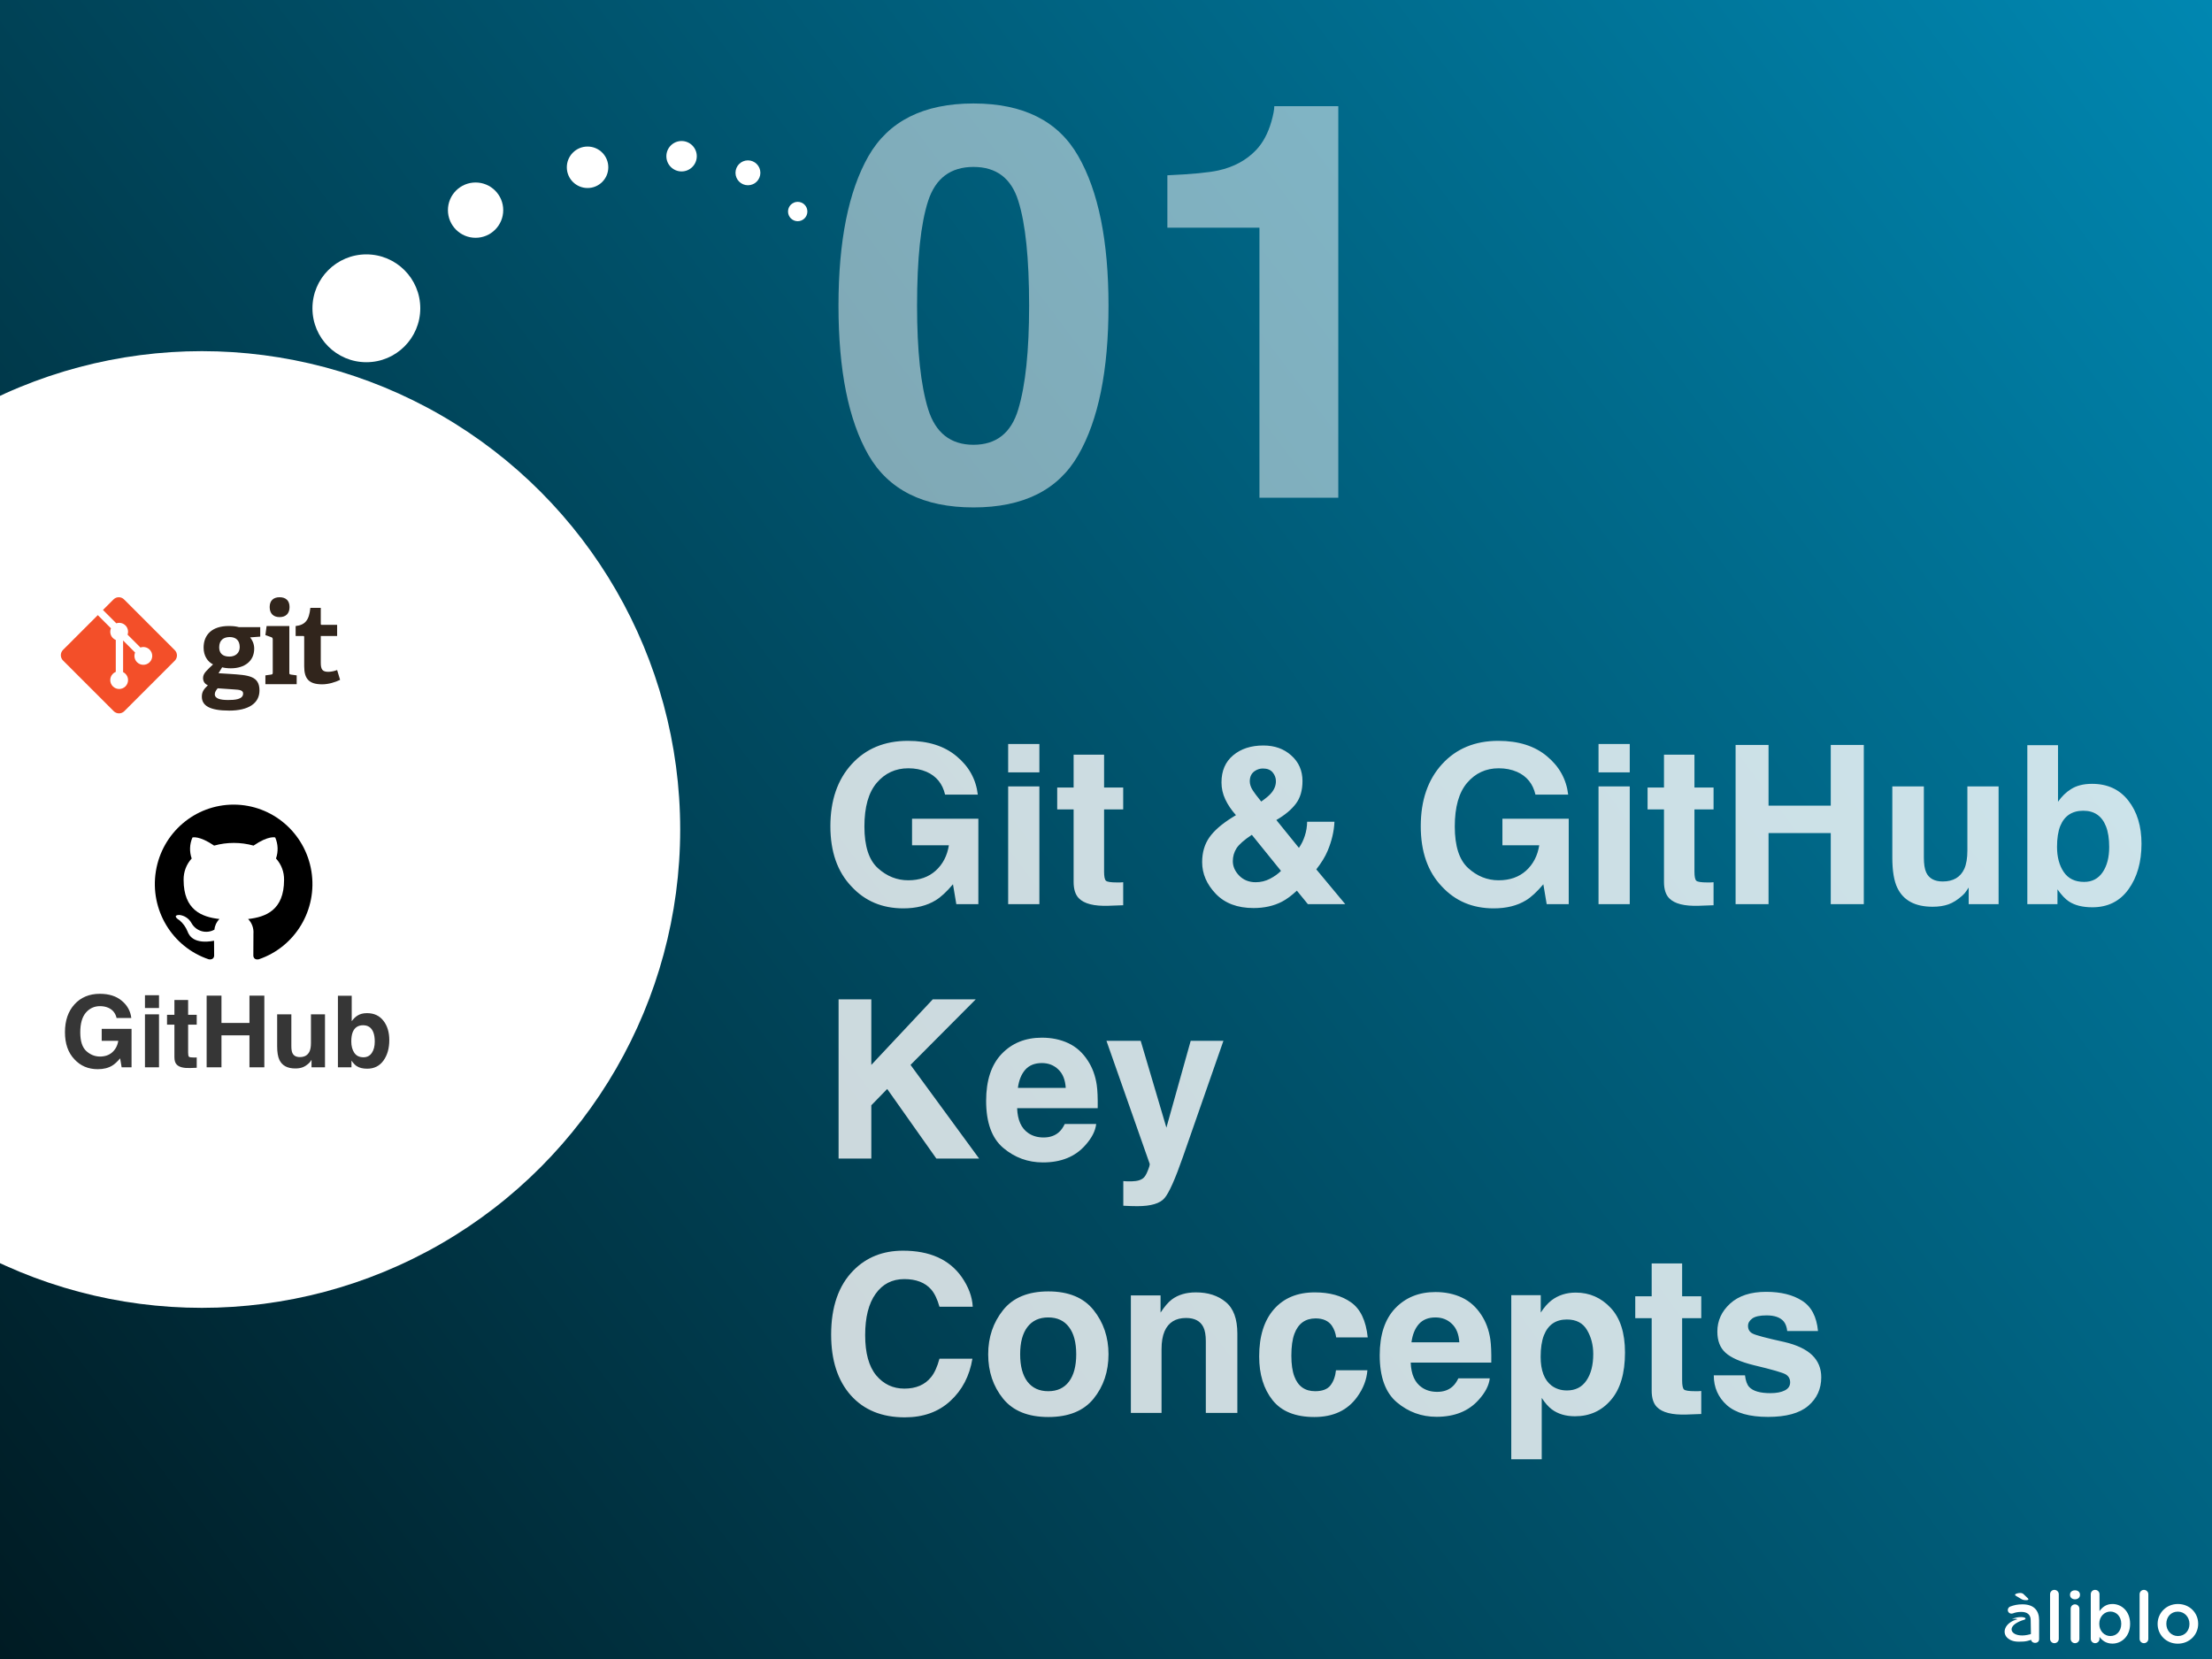 <svg width="800" height="600" viewBox="0 0 800 600" fill="none" xmlns="http://www.w3.org/2000/svg">
<rect x="0" y="0" width="800" height="600" fill="#333333" stroke="none"/>
<g clip-path="url(#clip0_5189_12353)">
<rect width="800" height="600" fill="url(#paint0_linear_5189_12353)"/>
<path d="M341.805 287.391C340.893 283.458 338.667 280.711 335.125 279.148C333.146 278.289 330.945 277.859 328.523 277.859C323.888 277.859 320.073 279.617 317.078 283.133C314.109 286.622 312.625 291.883 312.625 298.914C312.625 305.997 314.24 311.01 317.469 313.953C320.698 316.896 324.37 318.367 328.484 318.367C332.521 318.367 335.828 317.208 338.406 314.891C340.984 312.547 342.573 309.487 343.172 305.711H329.852V296.102H353.836V327H345.867L344.656 319.812C342.339 322.547 340.255 324.474 338.406 325.594C335.229 327.547 331.323 328.523 326.688 328.523C319.057 328.523 312.807 325.88 307.938 320.594C302.859 315.281 300.32 308.016 300.32 298.797C300.32 289.474 302.885 282 308.016 276.375C313.146 270.75 319.93 267.938 328.367 267.938C335.685 267.938 341.557 269.799 345.984 273.523C350.438 277.221 352.99 281.844 353.641 287.391H341.805ZM375.906 279.344H364.617V269.07H375.906V279.344ZM364.617 284.422H375.906V327H364.617V284.422ZM382.352 292.742V284.812H388.289V272.938H399.305V284.812H406.219V292.742H399.305V315.242C399.305 316.987 399.526 318.081 399.969 318.523C400.411 318.94 401.766 319.148 404.031 319.148C404.37 319.148 404.721 319.148 405.086 319.148C405.477 319.122 405.854 319.096 406.219 319.07V327.391L400.945 327.586C395.685 327.768 392.091 326.857 390.164 324.852C388.914 323.576 388.289 321.609 388.289 318.953V292.742H382.352ZM434.773 311.805C434.773 308.341 435.633 305.372 437.352 302.898C439.07 300.424 441.883 297.977 445.789 295.555L447 294.812C445.333 292.938 444.044 291.023 443.133 289.07C442.221 287.117 441.766 285.086 441.766 282.977C441.766 278.784 443.172 275.516 445.984 273.172C448.797 270.802 452.443 269.617 456.922 269.617C461.01 269.617 464.383 270.828 467.039 273.25C469.721 275.646 471.062 278.719 471.062 282.469C471.062 285.854 470.255 288.602 468.641 290.711C467.052 292.82 464.708 294.773 461.609 296.57L469.773 306.648C470.711 305.294 471.427 303.823 471.922 302.234C472.443 300.646 472.716 298.966 472.742 297.195H482.625C482.469 300.685 481.635 304.214 480.125 307.781C479.292 309.786 477.938 312 476.062 314.422L486.531 327H473.016L469.031 322.117C467.104 323.914 465.307 325.242 463.641 326.102C460.672 327.638 457.247 328.406 453.367 328.406C447.534 328.406 442.977 326.688 439.695 323.25C436.414 319.812 434.773 315.997 434.773 311.805ZM452 282.586C452 283.628 452.365 284.721 453.094 285.867C453.562 286.622 454.578 287.964 456.141 289.891C457.703 288.797 458.823 287.872 459.5 287.117C460.802 285.711 461.453 284.188 461.453 282.547C461.453 281.349 461.062 280.281 460.281 279.344C459.5 278.406 458.315 277.938 456.727 277.938C455.737 277.938 454.812 278.211 453.953 278.758C452.651 279.565 452 280.841 452 282.586ZM445.867 311.453C445.867 313.354 446.635 315.099 448.172 316.688C449.734 318.276 451.727 319.07 454.148 319.07C455.971 319.07 457.69 318.654 459.305 317.82C460.945 316.961 462.273 316.01 463.289 314.969L452.742 301.922C449.956 303.771 448.107 305.398 447.195 306.805C446.31 308.211 445.867 309.76 445.867 311.453ZM555.32 287.391C554.409 283.458 552.182 280.711 548.641 279.148C546.661 278.289 544.461 277.859 542.039 277.859C537.404 277.859 533.589 279.617 530.594 283.133C527.625 286.622 526.141 291.883 526.141 298.914C526.141 305.997 527.755 311.01 530.984 313.953C534.214 316.896 537.885 318.367 542 318.367C546.036 318.367 549.344 317.208 551.922 314.891C554.5 312.547 556.089 309.487 556.688 305.711H543.367V296.102H567.352V327H559.383L558.172 319.812C555.854 322.547 553.771 324.474 551.922 325.594C548.745 327.547 544.839 328.523 540.203 328.523C532.573 328.523 526.323 325.88 521.453 320.594C516.375 315.281 513.836 308.016 513.836 298.797C513.836 289.474 516.401 282 521.531 276.375C526.661 270.75 533.445 267.938 541.883 267.938C549.201 267.938 555.073 269.799 559.5 273.523C563.953 277.221 566.505 281.844 567.156 287.391H555.32ZM589.422 279.344H578.133V269.07H589.422V279.344ZM578.133 284.422H589.422V327H578.133V284.422ZM595.867 292.742V284.812H601.805V272.938H612.82V284.812H619.734V292.742H612.82V315.242C612.82 316.987 613.042 318.081 613.484 318.523C613.927 318.94 615.281 319.148 617.547 319.148C617.885 319.148 618.237 319.148 618.602 319.148C618.992 319.122 619.37 319.096 619.734 319.07V327.391L614.461 327.586C609.201 327.768 605.607 326.857 603.68 324.852C602.43 323.576 601.805 321.609 601.805 318.953V292.742H595.867ZM627.703 327V269.422H639.617V291.375H662.117V269.422H674.07V327H662.117V301.297H639.617V327H627.703ZM695.789 284.422V310.086C695.789 312.508 696.076 314.331 696.648 315.555C697.664 317.716 699.656 318.797 702.625 318.797C706.427 318.797 709.031 317.26 710.438 314.188C711.167 312.521 711.531 310.32 711.531 307.586V284.422H722.82V327H712V320.984C711.896 321.115 711.635 321.505 711.219 322.156C710.802 322.807 710.307 323.38 709.734 323.875C707.99 325.438 706.297 326.505 704.656 327.078C703.042 327.651 701.141 327.938 698.953 327.938C692.651 327.938 688.406 325.672 686.219 321.141C684.995 318.641 684.383 314.956 684.383 310.086V284.422H695.789ZM756.609 283.484C762.208 283.484 766.583 285.503 769.734 289.539C772.911 293.576 774.5 298.784 774.5 305.164C774.5 311.779 772.938 317.26 769.812 321.609C766.688 325.958 762.326 328.133 756.727 328.133C753.211 328.133 750.385 327.43 748.25 326.023C746.974 325.19 745.594 323.732 744.109 321.648V327H733.211V269.5H744.305V289.969C745.711 287.99 747.26 286.479 748.953 285.438C750.958 284.135 753.51 283.484 756.609 283.484ZM753.758 318.953C756.622 318.953 758.849 317.794 760.438 315.477C762.026 313.159 762.82 310.112 762.82 306.336C762.82 303.315 762.43 300.815 761.648 298.836C760.164 295.086 757.43 293.211 753.445 293.211C749.409 293.211 746.635 295.047 745.125 298.719C744.344 300.672 743.953 303.198 743.953 306.297C743.953 309.943 744.76 312.964 746.375 315.359C747.99 317.755 750.451 318.953 753.758 318.953ZM303.289 361.422H315.125V385.133L337.352 361.422H352.898L329.305 385.133L354.109 419H338.641L320.867 393.844L315.125 399.742V419H303.289V361.422ZM376.805 384.469C374.227 384.469 372.221 385.276 370.789 386.891C369.383 388.505 368.497 390.693 368.133 393.453H385.438C385.255 390.51 384.357 388.284 382.742 386.773C381.154 385.237 379.174 384.469 376.805 384.469ZM376.805 375.289C380.346 375.289 383.536 375.953 386.375 377.281C389.214 378.609 391.557 380.706 393.406 383.57C395.073 386.096 396.154 389.026 396.648 392.359C396.935 394.312 397.052 397.125 397 400.797H367.859C368.016 405.068 369.357 408.062 371.883 409.781C373.419 410.849 375.268 411.383 377.43 411.383C379.721 411.383 381.583 410.732 383.016 409.43C383.797 408.727 384.487 407.75 385.086 406.5H396.453C396.167 409.026 394.852 411.591 392.508 414.195C388.862 418.336 383.758 420.406 377.195 420.406C371.779 420.406 367 418.661 362.859 415.172C358.719 411.682 356.648 406.005 356.648 398.141C356.648 390.771 358.51 385.12 362.234 381.188C365.984 377.255 370.841 375.289 376.805 375.289ZM406.258 427.164L407.664 427.242C408.758 427.294 409.799 427.255 410.789 427.125C411.779 426.995 412.612 426.695 413.289 426.227C413.94 425.784 414.539 424.859 415.086 423.453C415.659 422.047 415.893 421.188 415.789 420.875L400.164 376.422H412.547L421.844 407.828L430.633 376.422H442.469L427.859 418.297C425.047 426.37 422.82 431.37 421.18 433.297C419.539 435.25 416.258 436.227 411.336 436.227C410.346 436.227 409.552 436.214 408.953 436.188C408.354 436.188 407.456 436.148 406.258 436.07V427.164ZM300.594 482.68C300.594 472.628 303.289 464.88 308.68 459.438C313.367 454.698 319.331 452.328 326.57 452.328C336.258 452.328 343.341 455.505 347.82 461.859C350.294 465.427 351.622 469.008 351.805 472.602H339.773C338.992 469.841 337.99 467.758 336.766 466.352C334.578 463.852 331.336 462.602 327.039 462.602C322.664 462.602 319.214 464.372 316.688 467.914C314.161 471.43 312.898 476.417 312.898 482.875C312.898 489.333 314.227 494.177 316.883 497.406C319.565 500.609 322.964 502.211 327.078 502.211C331.297 502.211 334.513 500.831 336.727 498.07C337.951 496.586 338.966 494.359 339.773 491.391H351.688C350.646 497.667 347.977 502.771 343.68 506.703C339.409 510.635 333.927 512.602 327.234 512.602C318.953 512.602 312.443 509.945 307.703 504.633C302.964 499.294 300.594 491.977 300.594 482.68ZM379.109 503.148C382.365 503.148 384.865 501.99 386.609 499.672C388.354 497.354 389.227 494.06 389.227 489.789C389.227 485.518 388.354 482.237 386.609 479.945C384.865 477.628 382.365 476.469 379.109 476.469C375.854 476.469 373.341 477.628 371.57 479.945C369.826 482.237 368.953 485.518 368.953 489.789C368.953 494.06 369.826 497.354 371.57 499.672C373.341 501.99 375.854 503.148 379.109 503.148ZM400.906 489.789C400.906 496.039 399.109 501.391 395.516 505.844C391.922 510.271 386.466 512.484 379.148 512.484C371.831 512.484 366.375 510.271 362.781 505.844C359.188 501.391 357.391 496.039 357.391 489.789C357.391 483.643 359.188 478.318 362.781 473.812C366.375 469.307 371.831 467.055 379.148 467.055C386.466 467.055 391.922 469.307 395.516 473.812C399.109 478.318 400.906 483.643 400.906 489.789ZM432.508 467.406C436.909 467.406 440.503 468.565 443.289 470.883C446.102 473.174 447.508 476.99 447.508 482.328V511H436.102V485.102C436.102 482.862 435.802 481.143 435.203 479.945C434.109 477.758 432.026 476.664 428.953 476.664C425.177 476.664 422.586 478.266 421.18 481.469C420.451 483.161 420.086 485.323 420.086 487.953V511H408.992V468.5H419.734V474.711C421.167 472.523 422.521 470.948 423.797 469.984C426.089 468.266 428.992 467.406 432.508 467.406ZM483.25 483.695C483.042 482.107 482.508 480.674 481.648 479.398C480.398 477.68 478.458 476.82 475.828 476.82C472.078 476.82 469.513 478.682 468.133 482.406C467.404 484.385 467.039 487.016 467.039 490.297C467.039 493.422 467.404 495.935 468.133 497.836C469.461 501.378 471.961 503.148 475.633 503.148C478.237 503.148 480.086 502.445 481.18 501.039C482.273 499.633 482.938 497.81 483.172 495.57H494.539C494.279 498.956 493.055 502.159 490.867 505.18C487.378 510.049 482.208 512.484 475.359 512.484C468.51 512.484 463.471 510.453 460.242 506.391C457.013 502.328 455.398 497.055 455.398 490.57C455.398 483.253 457.182 477.562 460.75 473.5C464.318 469.438 469.24 467.406 475.516 467.406C480.854 467.406 485.216 468.604 488.602 471C492.013 473.396 494.031 477.628 494.656 483.695H483.25ZM519.148 476.469C516.57 476.469 514.565 477.276 513.133 478.891C511.727 480.505 510.841 482.693 510.477 485.453H527.781C527.599 482.51 526.701 480.284 525.086 478.773C523.497 477.237 521.518 476.469 519.148 476.469ZM519.148 467.289C522.69 467.289 525.88 467.953 528.719 469.281C531.557 470.609 533.901 472.706 535.75 475.57C537.417 478.096 538.497 481.026 538.992 484.359C539.279 486.312 539.396 489.125 539.344 492.797H510.203C510.359 497.068 511.701 500.062 514.227 501.781C515.763 502.849 517.612 503.383 519.773 503.383C522.065 503.383 523.927 502.732 525.359 501.43C526.141 500.727 526.831 499.75 527.43 498.5H538.797C538.51 501.026 537.195 503.591 534.852 506.195C531.206 510.336 526.102 512.406 519.539 512.406C514.122 512.406 509.344 510.661 505.203 507.172C501.062 503.682 498.992 498.005 498.992 490.141C498.992 482.771 500.854 477.12 504.578 473.188C508.328 469.255 513.185 467.289 519.148 467.289ZM576.219 489.711C576.219 486.43 575.464 483.526 573.953 481C572.469 478.474 570.047 477.211 566.688 477.211C562.651 477.211 559.878 479.125 558.367 482.953C557.586 484.984 557.195 487.562 557.195 490.688C557.195 495.635 558.51 499.112 561.141 501.117C562.703 502.289 564.552 502.875 566.688 502.875C569.786 502.875 572.143 501.677 573.758 499.281C575.398 496.885 576.219 493.695 576.219 489.711ZM569.891 467.484C574.865 467.484 579.07 469.32 582.508 472.992C585.971 476.664 587.703 482.055 587.703 489.164C587.703 496.664 586.01 502.38 582.625 506.312C579.266 510.245 574.93 512.211 569.617 512.211C566.232 512.211 563.419 511.365 561.18 509.672C559.956 508.734 558.758 507.367 557.586 505.57V527.758H546.57V468.422H557.234V474.711C558.432 472.862 559.708 471.404 561.062 470.336C563.536 468.435 566.479 467.484 569.891 467.484ZM591.414 476.742V468.812H597.352V456.938H608.367V468.812H615.281V476.742H608.367V499.242C608.367 500.987 608.589 502.081 609.031 502.523C609.474 502.94 610.828 503.148 613.094 503.148C613.432 503.148 613.784 503.148 614.148 503.148C614.539 503.122 614.917 503.096 615.281 503.07V511.391L610.008 511.586C604.747 511.768 601.154 510.857 599.227 508.852C597.977 507.576 597.352 505.609 597.352 502.953V476.742H591.414ZM631.102 497.406C631.336 499.385 631.844 500.792 632.625 501.625C634.005 503.109 636.557 503.852 640.281 503.852C642.469 503.852 644.201 503.526 645.477 502.875C646.779 502.224 647.43 501.247 647.43 499.945C647.43 498.695 646.909 497.745 645.867 497.094C644.826 496.443 640.958 495.323 634.266 493.734C629.448 492.536 626.049 491.039 624.07 489.242C622.091 487.471 621.102 484.919 621.102 481.586C621.102 477.654 622.638 474.281 625.711 471.469C628.81 468.63 633.159 467.211 638.758 467.211C644.07 467.211 648.393 468.279 651.727 470.414C655.086 472.523 657.013 476.182 657.508 481.391H646.375C646.219 479.958 645.815 478.826 645.164 477.992C643.94 476.482 641.857 475.727 638.914 475.727C636.492 475.727 634.76 476.104 633.719 476.859C632.703 477.615 632.195 478.5 632.195 479.516C632.195 480.792 632.742 481.716 633.836 482.289C634.93 482.888 638.797 483.917 645.438 485.375C649.865 486.417 653.185 487.992 655.398 490.102C657.586 492.237 658.68 494.906 658.68 498.109C658.68 502.328 657.104 505.779 653.953 508.461C650.828 511.117 645.984 512.445 639.422 512.445C632.729 512.445 627.781 511.039 624.578 508.227C621.401 505.388 619.812 501.781 619.812 497.406H631.102Z" fill="white" fill-opacity="0.8"/>
<path d="M331.668 110.566C331.668 126.842 333.003 139.31 335.672 147.969C338.341 156.562 343.81 160.859 352.078 160.859C360.346 160.859 365.75 156.562 368.289 147.969C370.893 139.31 372.195 126.842 372.195 110.566C372.195 93.509 370.893 80.879 368.289 72.676C365.75 64.473 360.346 60.371 352.078 60.371C343.81 60.371 338.341 64.473 335.672 72.676C333.003 80.879 331.668 93.509 331.668 110.566ZM352.078 37.422C370.112 37.422 382.742 43.77 389.969 56.465C397.26 69.16 400.906 87.194 400.906 110.566C400.906 133.939 397.26 151.94 389.969 164.57C382.742 177.201 370.112 183.516 352.078 183.516C334.044 183.516 321.382 177.201 314.09 164.57C306.863 151.94 303.25 133.939 303.25 110.566C303.25 87.194 306.863 69.16 314.09 56.465C321.382 43.77 334.044 37.422 352.078 37.422ZM422.195 82.344V63.398C430.984 63.008 437.137 62.422 440.652 61.641C446.251 60.404 450.809 57.93 454.324 54.219C456.733 51.68 458.556 48.294 459.793 44.062C460.509 41.523 460.867 39.635 460.867 38.398H484.012V180H455.496V82.344H422.195Z" fill="white" fill-opacity="0.5"/>
<circle cx="73" cy="300" r="173" fill="white"/>
<circle cx="132.5" cy="111.5" r="19.5" fill="white"/>
<circle cx="172" cy="76" r="10" fill="white"/>
<circle cx="212.5" cy="60.5" r="7.5" fill="white"/>
<circle cx="246.5" cy="56.5" r="5.5" fill="white"/>
<circle cx="270.5" cy="62.5" r="4.5" fill="white"/>
<circle cx="288.5" cy="76.5" r="3.5" fill="white"/>
<path d="M42.162 368.176C41.752 366.406 40.75 365.17 39.156 364.467C38.266 364.08 37.275 363.887 36.185 363.887C34.1 363.887 32.383 364.678 31.035 366.26C29.699 367.83 29.031 370.197 29.031 373.361C29.031 376.549 29.758 378.805 31.211 380.129C32.664 381.453 34.316 382.115 36.168 382.115C37.984 382.115 39.473 381.594 40.633 380.551C41.793 379.496 42.508 378.119 42.777 376.42H36.783V372.096H47.576V386H43.99L43.445 382.766C42.402 383.996 41.465 384.863 40.633 385.367C39.203 386.246 37.445 386.686 35.359 386.686C31.926 386.686 29.113 385.496 26.922 383.117C24.637 380.727 23.494 377.457 23.494 373.309C23.494 369.113 24.648 365.75 26.957 363.219C29.266 360.688 32.318 359.422 36.115 359.422C39.408 359.422 42.051 360.26 44.043 361.936C46.047 363.6 47.195 365.68 47.488 368.176H42.162ZM57.508 364.555H52.428V359.932H57.508V364.555ZM52.428 366.84H57.508V386H52.428V366.84ZM60.408 370.584V367.016H63.08V361.672H68.037V367.016H71.148V370.584H68.037V380.709C68.037 381.494 68.137 381.986 68.336 382.186C68.535 382.373 69.144 382.467 70.164 382.467C70.316 382.467 70.475 382.467 70.639 382.467C70.814 382.455 70.984 382.443 71.148 382.432V386.176L68.775 386.264C66.408 386.346 64.791 385.936 63.924 385.033C63.361 384.459 63.08 383.574 63.08 382.379V370.584H60.408ZM74.734 386V360.09H80.096V369.969H90.221V360.09H95.6V386H90.221V374.434H80.096V386H74.734ZM105.373 366.84V378.389C105.373 379.479 105.502 380.299 105.76 380.85C106.217 381.822 107.113 382.309 108.449 382.309C110.16 382.309 111.332 381.617 111.965 380.234C112.293 379.484 112.457 378.494 112.457 377.264V366.84H117.537V386H112.668V383.293C112.621 383.352 112.504 383.527 112.316 383.82C112.129 384.113 111.906 384.371 111.648 384.594C110.863 385.297 110.102 385.777 109.363 386.035C108.637 386.293 107.781 386.422 106.797 386.422C103.961 386.422 102.051 385.402 101.066 383.363C100.516 382.238 100.24 380.58 100.24 378.389V366.84H105.373ZM132.742 366.418C135.262 366.418 137.23 367.326 138.648 369.143C140.078 370.959 140.793 373.303 140.793 376.174C140.793 379.15 140.09 381.617 138.684 383.574C137.277 385.531 135.314 386.51 132.795 386.51C131.213 386.51 129.941 386.193 128.98 385.561C128.406 385.186 127.785 384.529 127.117 383.592V386H122.213V360.125H127.205V369.336C127.838 368.445 128.535 367.766 129.297 367.297C130.199 366.711 131.348 366.418 132.742 366.418ZM131.459 382.379C132.748 382.379 133.75 381.857 134.465 380.814C135.18 379.771 135.537 378.4 135.537 376.701C135.537 375.342 135.361 374.217 135.01 373.326C134.342 371.639 133.111 370.795 131.318 370.795C129.502 370.795 128.254 371.621 127.574 373.273C127.223 374.152 127.047 375.289 127.047 376.684C127.047 378.324 127.41 379.684 128.137 380.762C128.863 381.84 129.971 382.379 131.459 382.379Z" fill="#363636"/>
<path fill-rule="evenodd" clip-rule="evenodd" d="M97.533 219.551C97.533 221.853 98.843 223.186 101.107 223.186C103.41 223.186 104.72 221.853 104.719 219.551C104.719 217.252 103.41 216 101.107 216C98.843 216 97.533 217.253 97.533 219.551ZM90.469 230.52C91.183 231.449 91.938 232.741 91.938 234.598C91.938 239.078 88.484 241.702 83.483 241.702C82.211 241.702 81.059 241.542 80.345 241.34L79.035 243.479L82.925 243.72L83.152 243.735C89.883 244.171 93.842 244.427 93.842 249.734C93.842 254.378 89.833 257 82.925 257C75.739 257 73 255.143 73 251.955C73 250.138 73.795 249.171 75.184 247.837C73.873 247.274 73.437 246.265 73.437 245.175C73.437 244.286 73.874 243.479 74.589 242.712C75.304 241.946 76.098 241.177 77.05 240.29C75.104 239.321 73.636 237.222 73.636 234.234C73.636 229.592 76.653 226.405 82.727 226.405C84.434 226.405 85.468 226.564 86.38 226.809H94.122V230.239L90.469 230.52ZM79.274 234.114C79.274 231.489 80.9 230.399 83.084 230.399C85.347 230.399 86.698 231.651 86.698 234.032C86.698 236.132 85.189 237.464 82.967 237.464C80.346 237.464 79.274 236.091 79.274 234.114ZM77.686 251.069C77.686 250.26 78.202 249.575 78.719 248.93L84.513 249.332L84.586 249.337C86.458 249.456 87.93 249.55 87.93 250.827C87.93 253.004 84.793 253.168 82.491 253.168C79.71 253.168 77.686 252.683 77.686 251.069ZM95.984 247.445V244.257L98.01 243.975C98.565 243.894 98.644 243.773 98.644 243.166V231.299C98.644 230.856 98.526 230.572 98.128 230.451L95.984 229.684L96.421 226.416H104.64V243.167C104.64 243.814 104.678 243.894 105.275 243.976L107.3 244.258V247.446H95.984V247.445ZM116.527 247.494C118.792 247.494 121.292 246.725 123 245.879L121.928 242.327C120.976 242.69 119.826 242.972 118.713 242.972C116.569 242.972 116.013 242.044 116.013 239.663V230.016H121.928V225.979H116.331C116.013 225.979 116.013 225.857 116.013 225.575V219.842H112.241C111.804 224.242 110.416 226.018 106.921 226.422V230.015H109.699C110.017 230.015 110.017 230.177 110.017 230.418V240.994C110.017 245.558 111.803 247.494 116.527 247.494Z" fill="#31251C"/>
<path d="M63.207 235.129L44.87 216.792C43.815 215.736 42.102 215.736 41.046 216.792L37.238 220.6L42.067 225.43C43.191 225.051 44.477 225.305 45.372 226.201C46.272 227.101 46.524 228.399 46.135 229.526L50.79 234.181C51.916 233.793 53.216 234.044 54.115 234.944C55.373 236.201 55.373 238.238 54.115 239.496C52.857 240.753 50.821 240.753 49.564 239.496C48.618 238.549 48.384 237.16 48.863 235.996L44.522 231.654L44.521 243.08C44.828 243.231 45.116 243.433 45.372 243.687C46.629 244.944 46.629 246.98 45.372 248.239C44.114 249.496 42.077 249.496 40.821 248.239C39.563 246.98 39.563 244.944 40.821 243.687C41.132 243.377 41.491 243.142 41.874 242.985V231.454C41.491 231.298 41.132 231.064 40.821 230.752C39.868 229.8 39.639 228.403 40.127 227.233L35.367 222.471L22.793 235.044C21.736 236.101 21.736 237.814 22.793 238.871L41.13 257.208C42.186 258.264 43.898 258.264 44.956 257.208L63.207 238.955C64.264 237.899 64.264 236.185 63.207 235.129V235.129Z" fill="#F34F29"/>
<path d="M84.5 291C70.523 291.001 58.609 301.212 56.371 315.111C54.132 329.009 62.228 342.492 75.488 346.945C76.912 347.196 77.447 346.335 77.447 345.581C77.447 344.9 77.411 342.639 77.411 340.235C70.251 341.562 68.399 338.476 67.829 336.861C67.197 335.291 66.194 333.899 64.908 332.806C63.911 332.268 62.486 330.94 64.872 330.904C66.722 331.107 68.357 332.205 69.254 333.847C70.041 335.272 71.359 336.322 72.916 336.766C74.473 337.211 76.142 337.012 77.554 336.215C77.677 334.756 78.323 333.391 79.37 332.376C73.03 331.658 66.404 329.182 66.404 318.201C66.364 315.348 67.409 312.587 69.325 310.486C68.454 308.006 68.556 305.285 69.61 302.878C69.61 302.878 71.997 302.124 77.447 305.821C82.11 304.529 87.032 304.529 91.695 305.821C97.145 302.089 99.532 302.878 99.532 302.878C100.587 305.285 100.689 308.006 99.817 310.486C101.739 312.584 102.785 315.347 102.738 318.201C102.738 329.218 96.077 331.658 89.736 332.376C91.112 333.781 91.814 335.719 91.66 337.687C91.66 341.527 91.624 344.613 91.624 345.582C91.624 346.335 92.159 347.232 93.583 346.945C106.818 342.456 114.878 328.971 112.623 315.087C110.369 301.203 98.465 291.007 84.5 291Z" fill="black"/>
<path d="M741.435 592.713C741.435 593.599 742.138 594.276 742.998 594.276C743.883 594.276 744.587 593.599 744.587 592.713V576.563C744.587 575.703 743.883 575 742.998 575C742.112 575 741.435 575.703 741.435 576.563V592.713Z" fill="white"/>
<path d="M748.654 576.849C748.654 577.787 749.435 578.412 750.451 578.412C751.467 578.412 752.248 577.787 752.248 576.849V576.693C752.248 575.755 751.467 575.156 750.451 575.156C749.435 575.156 748.654 575.755 748.654 576.693V576.849ZM748.888 592.713C748.888 593.599 749.591 594.276 750.451 594.276C751.337 594.276 752.04 593.599 752.04 592.713V581.825C752.04 580.939 751.337 580.236 750.451 580.236C749.565 580.236 748.888 580.939 748.888 581.825V592.713Z" fill="white"/>
<path d="M756.159 592.713C756.159 593.573 756.863 594.276 757.722 594.276C758.608 594.276 759.311 593.573 759.311 592.713V592.01C760.275 593.287 761.708 594.433 764 594.433C767.256 594.433 770.382 591.854 770.382 587.295V587.243C770.382 582.658 767.23 580.106 764 580.106C761.76 580.106 760.327 581.252 759.311 582.685V576.563C759.311 575.677 758.608 575 757.722 575C756.837 575 756.159 575.677 756.159 576.563V592.713ZM763.245 591.698C761.109 591.698 759.233 589.926 759.233 587.295V587.243C759.233 584.612 761.109 582.841 763.245 582.841C765.381 582.841 767.178 584.586 767.178 587.243V587.295C767.178 590.004 765.407 591.698 763.245 591.698Z" fill="white"/>
<path d="M773.818 592.713C773.818 593.599 774.521 594.276 775.381 594.276C776.267 594.276 776.97 593.599 776.97 592.713V576.563C776.97 575.703 776.267 575 775.381 575C774.495 575 773.818 575.703 773.818 576.563V592.713Z" fill="white"/>
<path d="M787.628 594.459C791.874 594.459 795 591.203 795 587.295V587.243C795 583.31 791.9 580.106 787.68 580.106C783.46 580.106 780.334 583.362 780.334 587.295V587.347C780.334 591.255 783.434 594.459 787.628 594.459ZM787.68 591.698C785.231 591.698 783.486 589.692 783.486 587.295V587.243C783.486 584.847 785.101 582.867 787.628 582.867C790.102 582.867 791.848 584.873 791.848 587.295V587.347C791.848 589.718 790.233 591.698 787.68 591.698Z" fill="white"/>
<path d="M736.96 590.09C735.74 590.65 734.453 591.047 733.208 591.294C728.074 592.315 725.36 589.099 729.634 586.781C730.099 586.529 730.632 586.291 731.228 586.075L732.011 585.826C732.241 585.763 732.463 585.662 732.534 585.515C732.905 584.723 729.731 584.467 727.622 585.589C728.458 585.431 729.186 585.408 729.668 585.609C724.878 586.845 723.788 590.757 726.335 592.642C727.649 593.615 729.127 593.873 731.832 593.682C733.637 593.555 735.48 592.837 736.96 591.969V590.09Z" fill="white"/>
<path d="M734.542 592.784C734.542 593.607 735.171 594.165 736.03 594.165C736.89 594.165 737.478 593.644 737.478 592.784V586.011C737.478 584.214 737.009 582.755 735.993 581.765C735.029 580.776 733.492 580.229 731.434 580.229C729.637 580.229 728.308 580.541 727.006 581.036C726.537 581.218 726.146 581.713 726.146 582.286C726.146 583.016 726.745 583.589 727.475 583.589C727.631 583.589 727.787 583.563 727.97 583.511C728.829 583.172 729.819 582.964 731.018 582.964C733.232 582.964 734.43 584.006 734.43 585.959V585.968L734.542 592.784Z" fill="white"/>
<path d="M733.611 578.379C733.611 578.591 733.273 578.721 732.805 578.721C732.077 578.721 731.583 578.64 730.984 578.282L729.216 577.24C728.956 577.093 728.774 576.93 728.774 576.751C728.774 576.442 729.814 576.116 730.646 576.116C731.192 576.116 731.609 576.296 731.895 576.589L733.377 578.021C733.481 578.119 733.611 578.266 733.611 578.379Z" fill="white"/>
</g>
<defs>
<linearGradient id="paint0_linear_5189_12353" x1="800" y1="-1.86968e-05" x2="1.226" y2="601.627" gradientUnits="userSpaceOnUse">
<stop stop-color="#0087B1"/>
<stop offset="1" stop-color="#001B23"/>
</linearGradient>
<clipPath id="clip0_5189_12353">
<rect width="800" height="600" fill="white"/>
</clipPath>
</defs>
</svg>
